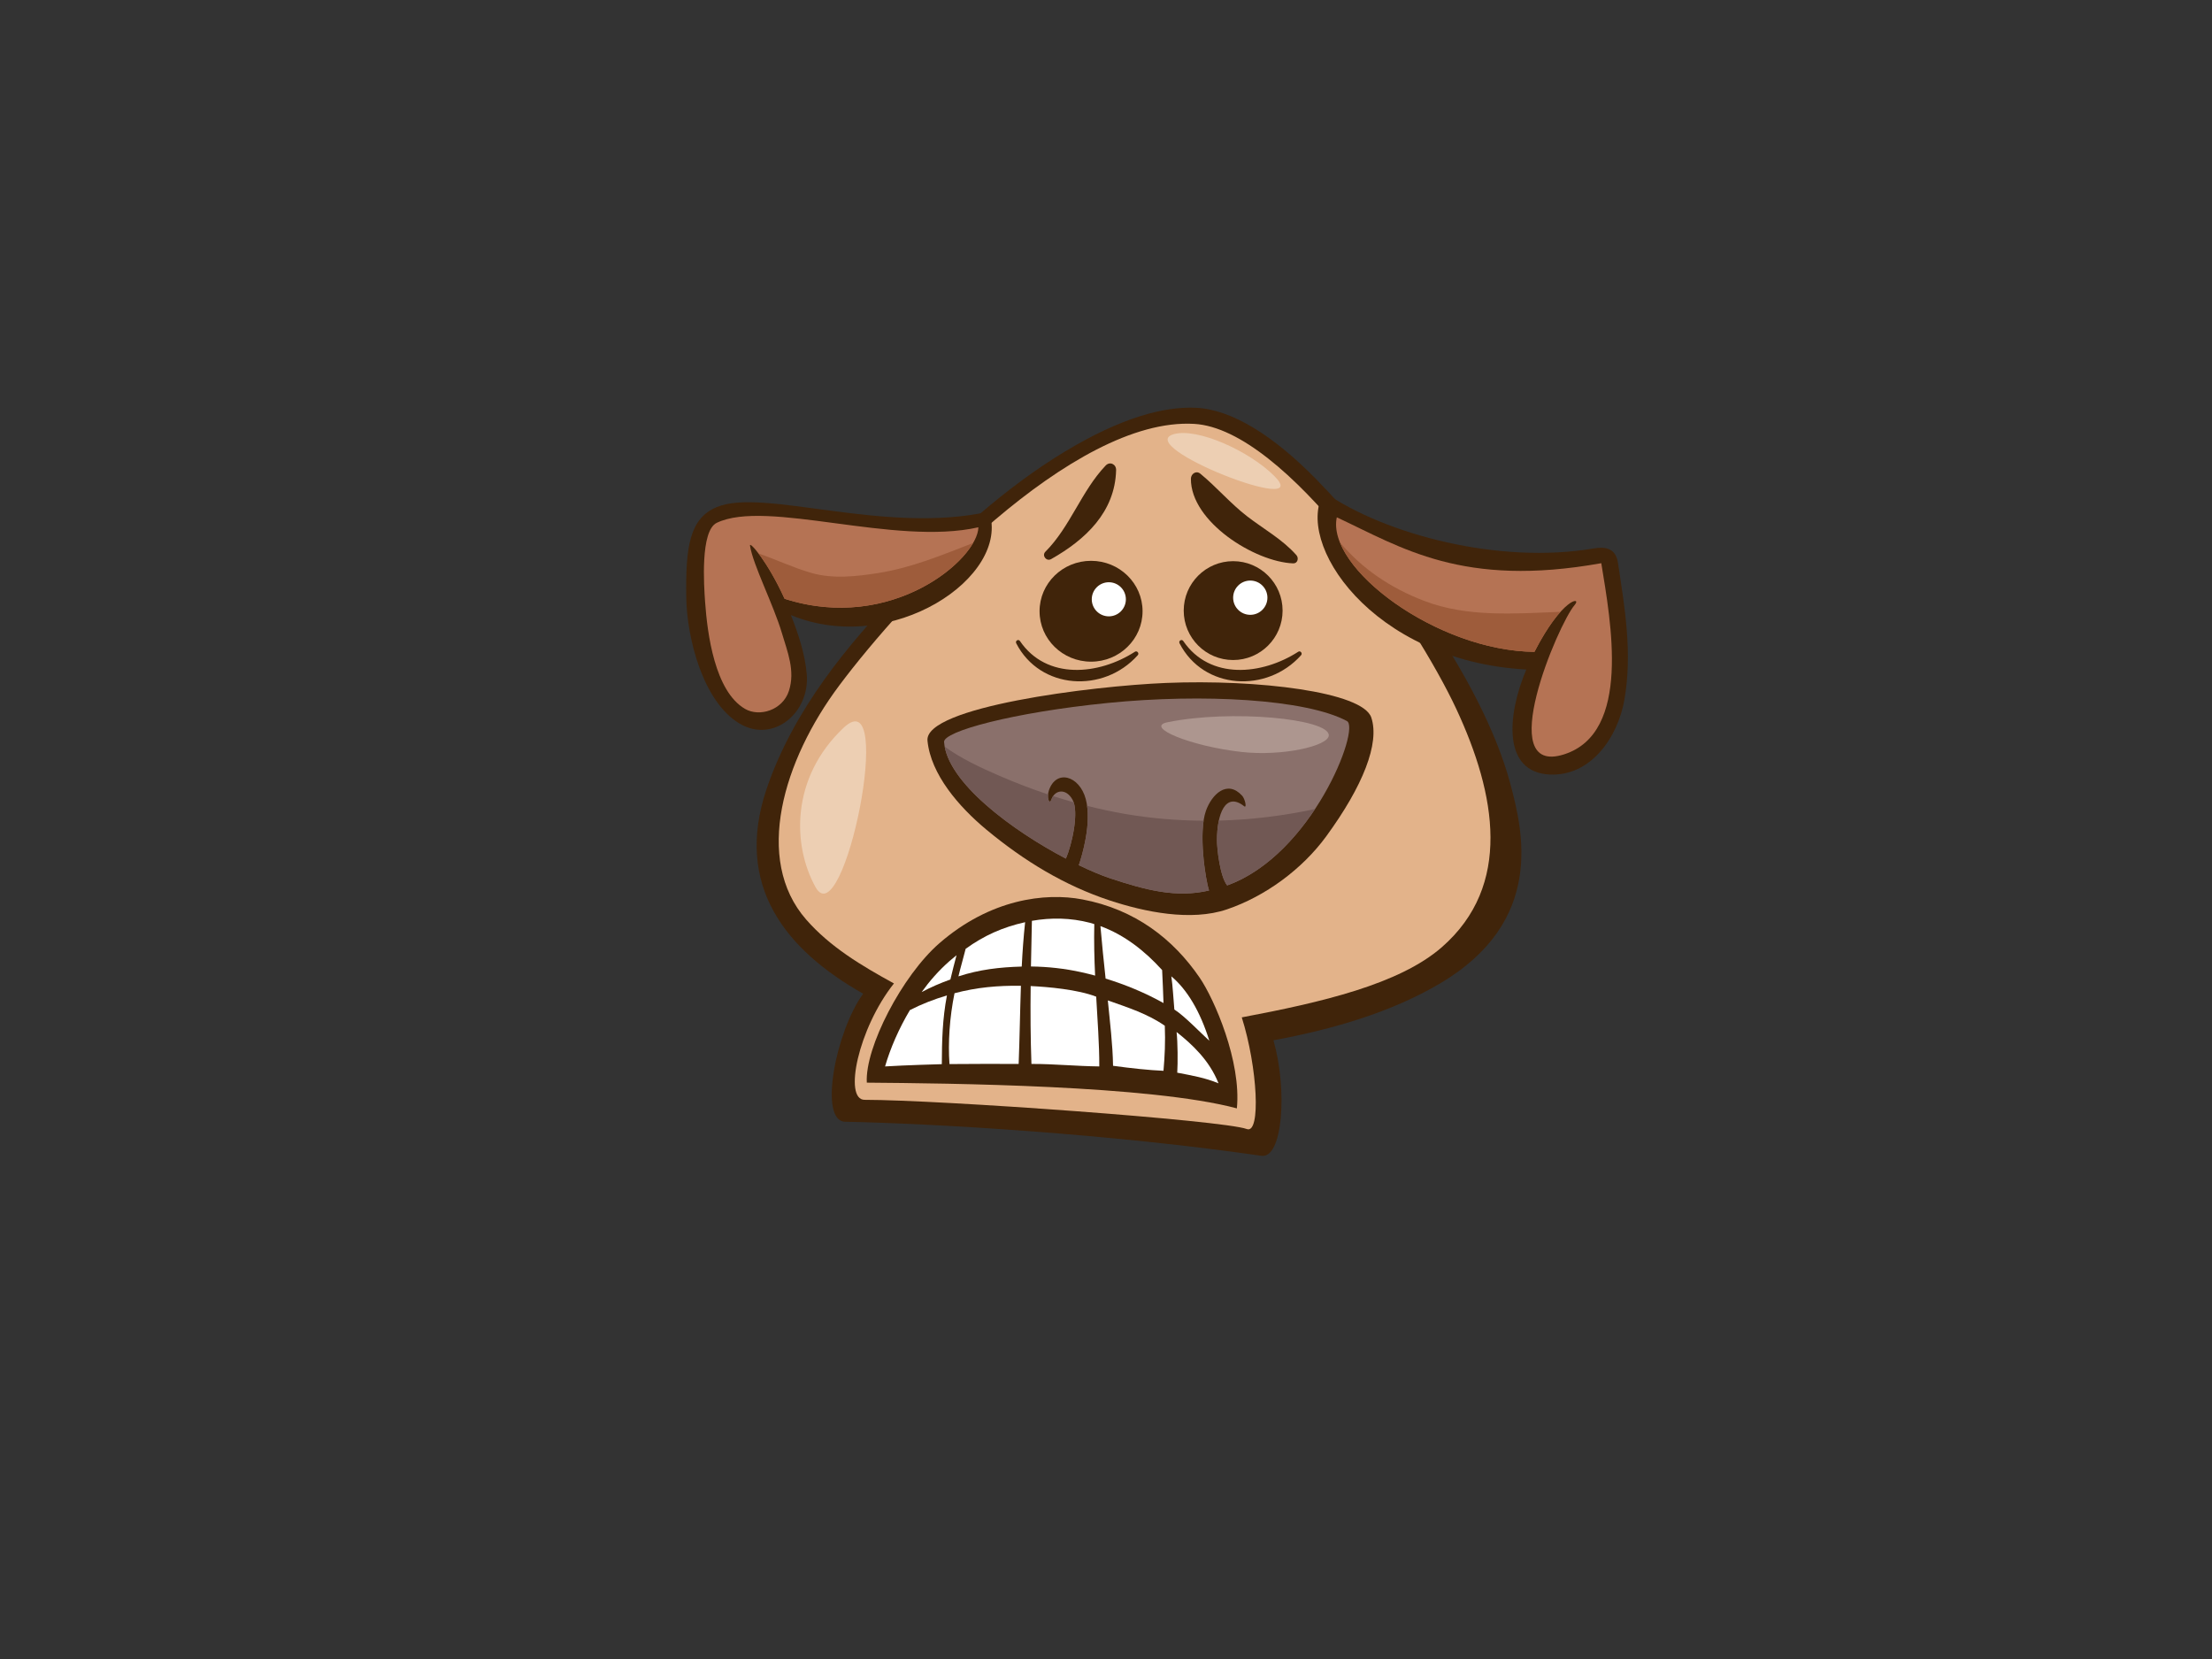 <?xml version="1.0" encoding="utf-8"?>
<!-- Generator: Adobe Illustrator 17.0.0, SVG Export Plug-In . SVG Version: 6.00 Build 0)  -->
<!DOCTYPE svg PUBLIC "-//W3C//DTD SVG 1.1//EN" "http://www.w3.org/Graphics/SVG/1.1/DTD/svg11.dtd">
<svg version="1.1" id="Layer_1" xmlns="http://www.w3.org/2000/svg" xmlns:xlink="http://www.w3.org/1999/xlink" x="0px" y="0px"
	 width="800px" height="600px" viewBox="0 0 800 600" enable-background="new 0 0 800 600" xml:space="preserve">
<rect x="0" y="0" width="800" height="600" fill="#333333" stroke="none"/>
<g>
	<path fill="#40240A" d="M546.226,283.448c-10.232-38.366-45.683-85.101-70.189-110.113c-15.178-15.489-30.315-25.201-43.401-25.848
		c-11.616-0.578-27.201,3.559-47.52,15.839c-21.546,13.016-40.98,30.729-59.583,50.111c-18.599,19.384-38.516,43.103-48.257,71.822
		c-11.885,35.053,6.911,58.324,34.896,74.119c-10.07,13.944-16.139,46.122-6.512,46.314c32.1,0.643,95.971,4.399,150.56,12.323
		c7.651,1.112,9.516-23.602,4.344-41.782c22.424-4.146,42.869-10.367,59.923-20.362
		C559.065,333.254,550.728,300.345,546.226,283.448z"/>
	<path fill="#E3B38A" d="M521.487,342.539c-15.391,13.464-43.634,19.983-72.383,25.408c5.724,18.114,6.964,42.31,1.831,40.387
		c-8.501-3.188-111.263-10.567-138.23-10.567c-7.706,0-2.329-25.826,10.601-42.09c-11.721-6.424-23.078-13.189-31.741-23.106
		c-19.066-21.816-8.243-57.63,11.911-84.592c23.418-31.337,84.405-97.294,128.476-94.671c33.191,1.975,80.253,72.051,94.725,103.068
		C541.142,287.392,546.946,320.27,521.487,342.539z"/>
	<path fill="#40240A" d="M495.951,259.514c-3.104-9.301-41.089-13.879-74.28-12.516c-26.939,1.102-87.408,8.7-86.232,20.882
		c1.177,12.181,11.38,23.938,21.355,32.216c13.721,11.388,28.308,20.185,44.473,25.533c12.7,4.202,29.47,7.666,42.439,3.267
		c13.969-4.737,27.292-14.598,35.92-26.392C492.954,284.273,499.046,268.815,495.951,259.514z"/>
	<path fill="#8A706B" d="M443.826,320.222c-2.616-3.231-3.694-13.35-3.694-16.313c0-9.542,3.074-17.701,9.851-12.314
		c1.019,0.812,0.337-2.642-0.772-3.847c-5.385-5.847-10.947-0.514-13.085,5.541c-2.767,7.849-0.211,24.646,1.138,28.77
		c-11.898,2.786-22.998-0.186-35.7-4.388c-3.226-1.069-7.144-2.707-11.396-4.77c1.121-3.263,4.823-15.246,2.516-23.899
		c-2.265-8.487-10.73-10.947-13.345-3.101c-0.866,2.584,0.166,5.391,0.921,3.232c1.232-3.541,5.34-4.161,7.672,0.15
		c2.331,4.311-0.132,15.855-2.44,21.244c-19.452-10.194-43.036-27.641-44.057-42.179c-0.267-3.837,24.8-10.676,59.246-14.121
		c34.443-3.443,71.64-1.38,86.451,6.542C492.114,263.436,474.485,309.224,443.826,320.222z"/>
	<path fill="#715854" d="M380.876,287.91c-0.248,0.355-0.457,0.768-0.616,1.225c-0.614,1.759-1.416,0.219-1.22-1.814
		c-5.889-1.968-11.709-4.195-17.473-6.687c-6.896-2.981-13.833-6.218-19.898-10.575c2.625,14.177,25.13,30.674,43.823,40.471
		c2.17-5.056,4.469-15.537,2.814-20.371C385.816,289.46,383.337,288.706,380.876,287.91z"/>
	<path fill="#715854" d="M440.812,296.774c-0.452,2.129-0.68,4.571-0.68,7.135c0,2.963,1.079,13.082,3.694,16.313
		c13.313-4.776,24.167-16.116,31.782-27.631C464.167,295.052,452.507,296.483,440.812,296.774z"/>
	<path fill="#715854" d="M435.299,296.823c-9.49-0.055-18.992-0.833-28.386-2.449c-4.65-0.798-9.228-1.795-13.758-2.931
		c1.168,8.323-1.972,18.494-2.987,21.459c4.252,2.063,8.17,3.701,11.396,4.77c12.702,4.203,23.802,7.174,35.7,4.388
		C436.095,318.481,434.019,305.36,435.299,296.823z"/>
	<path fill="#40240A" d="M259.225,183.397c-9.797,4.089-11.308,14.231-11.03,32.666c0.22,14.708,6.055,37.822,19.354,45.665
		c12.176,7.183,25.482-4.024,24.212-17.999c-0.666-7.389-3.024-14.452-5.722-21.275c36.577,15.091,79.583-13.96,71.704-37.431
		C319.924,193.473,276.174,176.325,259.225,183.397z"/>
	<path fill="#B57354" d="M283.759,216.556c-6.059-13.382-12.785-21.033-12.509-19.217c1.047,6.918,8.453,21.219,11.549,31.664
		c1.974,6.679,4.885,13.591,2.521,20.879c-2.267,6.977-10.667,9.547-15.921,6.468c-10.844-6.371-13.566-26.958-14.391-38.666
		c-0.403-5.739-1.805-25.711,4.224-28.598c18.095-8.671,64.284,8.486,94.612,1.619C353.665,202.138,322.603,229.017,283.759,216.556
		z"/>
	<path fill="#40240A" d="M587.5,252.997c2.936-17.026,0.096-33.29-2.345-49.46c-0.861-5.702-5.18-5.804-8.768-5.19
		c-33.922,5.806-75.143-4.858-97.452-20.338c-11.098,17.612,16.621,60.971,73.069,64.137c-7.005,16.628-8.623,37.121,8.427,37.969
		C575.394,280.855,585.168,266.551,587.5,252.997z"/>
	<path fill="#B57354" d="M569.5,218.793c2.716-3.122-4.5-2.654-14.547,16.955c-35.231-0.324-75.395-30.325-71.477-48.654
		c23.374,10.931,45.487,25.589,95.651,16.592c3.43,21.109,10.987,61.348-13.456,69.137
		C539.995,281.007,563.58,225.608,569.5,218.793z"/>
	<path fill="#9E5C3B" d="M317.734,207.227c-7.872,1.244-16.406,2.224-24.211,0.003c-6.58-1.876-12.748-4.85-19.185-7.057
		c2.463,3.25,6.042,8.923,9.421,16.383c33.302,10.683,60.872-7.548,68.173-20.174C340.723,200.741,329.589,205.356,317.734,207.227z
		"/>
	<path fill="#9E5C3B" d="M564.392,221.269c-16.532,0.663-33.732,2.032-49.298-3.941c-12.304-4.722-22.402-11.576-30.492-21.158
		c7.128,17.73,40.507,39.302,70.351,39.577C558.585,228.664,561.839,224.089,564.392,221.269z"/>
	<path fill="#40240A" d="M394.595,202.828c-10.29,0-18.624,8.163-18.624,18.235c0,10.074,8.334,18.24,18.624,18.24
		c10.291,0,18.628-8.166,18.628-18.24C413.223,210.992,404.886,202.828,394.595,202.828z"/>
	<path fill="#40240A" d="M445.983,202.952c-9.87,0-17.875,8.007-17.875,17.879c0,9.875,8.006,17.879,17.875,17.879
		c9.878,0,17.883-8.004,17.883-17.879C463.867,210.959,455.862,202.952,445.983,202.952z"/>
	<path fill="#FFFFFF" d="M401.021,210.576c-3.407,0-6.169,2.764-6.169,6.168c0,3.403,2.763,6.166,6.169,6.166
		c3.403,0,6.166-2.763,6.166-6.166C407.187,213.34,404.425,210.576,401.021,210.576z"/>
	<path fill="#FFFFFF" d="M452.18,209.969c-3.421,0-6.197,2.774-6.197,6.194c0,3.423,2.776,6.199,6.197,6.199
		s6.199-2.777,6.199-6.199C458.38,212.743,455.602,209.969,452.18,209.969z"/>
	<g>
		<path fill="#40240A" d="M433.888,353.612c-9.532-13.947-23.283-24.716-42.476-28.336c-13.444-2.535-33.268-0.116-51.65,15.838
			c-13.482,11.707-27.005,37.794-26.266,50.443c29.824,0.249,102.558,0.929,133.836,9.302
			C448.991,383.89,439.171,361.346,433.888,353.612z"/>
		<path fill="#FFFFFF" d="M343.424,347.569c0.817-0.719,1.655-1.418,2.52-2.101c-0.778,2.918-1.53,5.845-2.218,8.78
			c-3.577,1.264-7.058,2.779-10.398,4.548C336.166,354.849,339.428,351.086,343.424,347.569z"/>
		<path fill="#FFFFFF" d="M340.621,384.871c-0.444,0.009-13.414,0.362-20.523,0.818c1.896-6.563,5.006-13.707,8.982-20.376
			c4.297-2.199,8.785-3.944,13.389-5.295C340.845,368.523,340.659,376.506,340.621,384.871z"/>
		<path fill="#FFFFFF" d="M368.41,384.788c-8.338-0.005-16.681-0.054-25.018,0.049c-0.55-7.744,0.034-16.884,1.821-25.62
			c7.993-2.124,15.646-2.807,24.018-2.697C368.9,365.925,368.778,375.343,368.41,384.788z"/>
		<path fill="#FFFFFF" d="M369.526,349.572c-8.088,0.22-15.294,1.084-22.891,3.536c0.786-3.347,1.83-6.797,2.606-9.959
			c6.687-4.823,13.4-7.817,21.507-9.625C370.174,338.871,369.793,344.219,369.526,349.572z"/>
		<path fill="#FFFFFF" d="M373.2,333.027c6.913-1.219,14.047-1.099,20.992,0.713c0.532,0.138,1.048,0.307,1.571,0.468
			c-0.138,6.215,0.009,12.425,0.299,18.633c-1.626-0.441-3.248-0.845-4.844-1.199c-6.053-1.349-12.221-2.032-18.361-2.099
			C372.955,344.033,373.077,338.527,373.2,333.027z"/>
		<path fill="#FFFFFF" d="M373.506,384.793h-0.472c-0.338-9.369-0.39-18.77-0.279-28.172c6.256,0.293,17.001,1.237,23.701,3.837
			c0.433,8.06,1.151,17.157,1.118,25.23C389.35,385.594,380.986,384.771,373.506,384.793z"/>
		<path fill="#FFFFFF" d="M437.378,376.414c-3.087-2.799-9.032-9.028-12.659-11.309c-0.325-3.527-0.569-8.483-1.086-11.996
			C429.322,357.859,434.059,365.775,437.378,376.414z"/>
		<path fill="#FFFFFF" d="M397.986,334.944c8.772,3.194,16.149,9.079,22.315,15.897c0.198,3.976,0.36,7.955,0.496,11.929
			c-6.662-3.723-13.845-6.687-20.941-8.853C399.186,347.603,398.515,341.283,397.986,334.944z"/>
		<path fill="#FFFFFF" d="M400.66,361.811c7.451,2.636,14.445,4.867,20.608,9.17c0.234,5.885-0.017,11.007-0.477,16.29
			c-5.213-0.224-11.607-0.905-18.24-1.81C402.435,377.791,401.403,369.438,400.66,361.811z"/>
		<path fill="#FFFFFF" d="M425.768,387.948c0.226-3.615,0.182-10.979-0.24-14.705c5.53,4.378,11.849,10.179,15.164,18.555
			C435.815,389.773,431.145,388.99,425.768,387.948z"/>
	</g>
	<path fill="#40240A" d="M399.878,168.368c-8.788,9.207-12.773,22.121-21.798,31.17c-1.379,1.386,0.379,3.624,2.059,2.679
		c12.303-6.939,23.143-16.966,23.518-32.201C403.707,167.889,401.409,166.763,399.878,168.368z"/>
	<path fill="#40240A" d="M468.878,200.793c-4.973-5.667-11.874-9.461-17.813-14.043c-6.063-4.678-11.042-10.569-16.949-15.434
		c-1.534-1.265-3.4,0.077-3.409,1.829c-0.102,15.565,23.125,30.089,36.992,30.605C469.311,203.815,469.797,201.837,468.878,200.793z
		"/>
	<path fill="#40240A" d="M410.46,235.711c-13.076,8.449-31.925,10.325-41.584-3.872c-0.576-0.847-1.799-0.069-1.338,0.828
		c8.647,16.818,31.588,18.149,43.954,4.291C412.107,236.277,411.245,235.208,410.46,235.711z"/>
	<path fill="#40240A" d="M469.526,235.711c-13.078,8.449-31.929,10.325-41.579-3.872c-0.582-0.847-1.805-0.069-1.345,0.828
		c8.651,16.818,31.588,18.149,43.958,4.291C471.168,236.277,470.311,235.208,469.526,235.711z"/>
	<path fill="#AD968F" d="M449.043,271.958c-18.469-2.065-35.197-9.014-26.835-10.735c22.806-4.694,58.366-1.341,58.366,4.698
		C480.573,269.821,463.673,273.593,449.043,271.958z"/>
	<path fill="#EDCFB3" d="M424.539,157.014c8.495-2.377,27.236,6.039,36.341,15.144C476.024,187.299,409.398,161.255,424.539,157.014
		z"/>
	<path fill="#EDCFB3" d="M294.951,320.841c-8.343-15.013-9.092-39.41,10.108-57.598C324.258,245.05,305.058,339.034,294.951,320.841
		z"/>
</g>
</svg>
